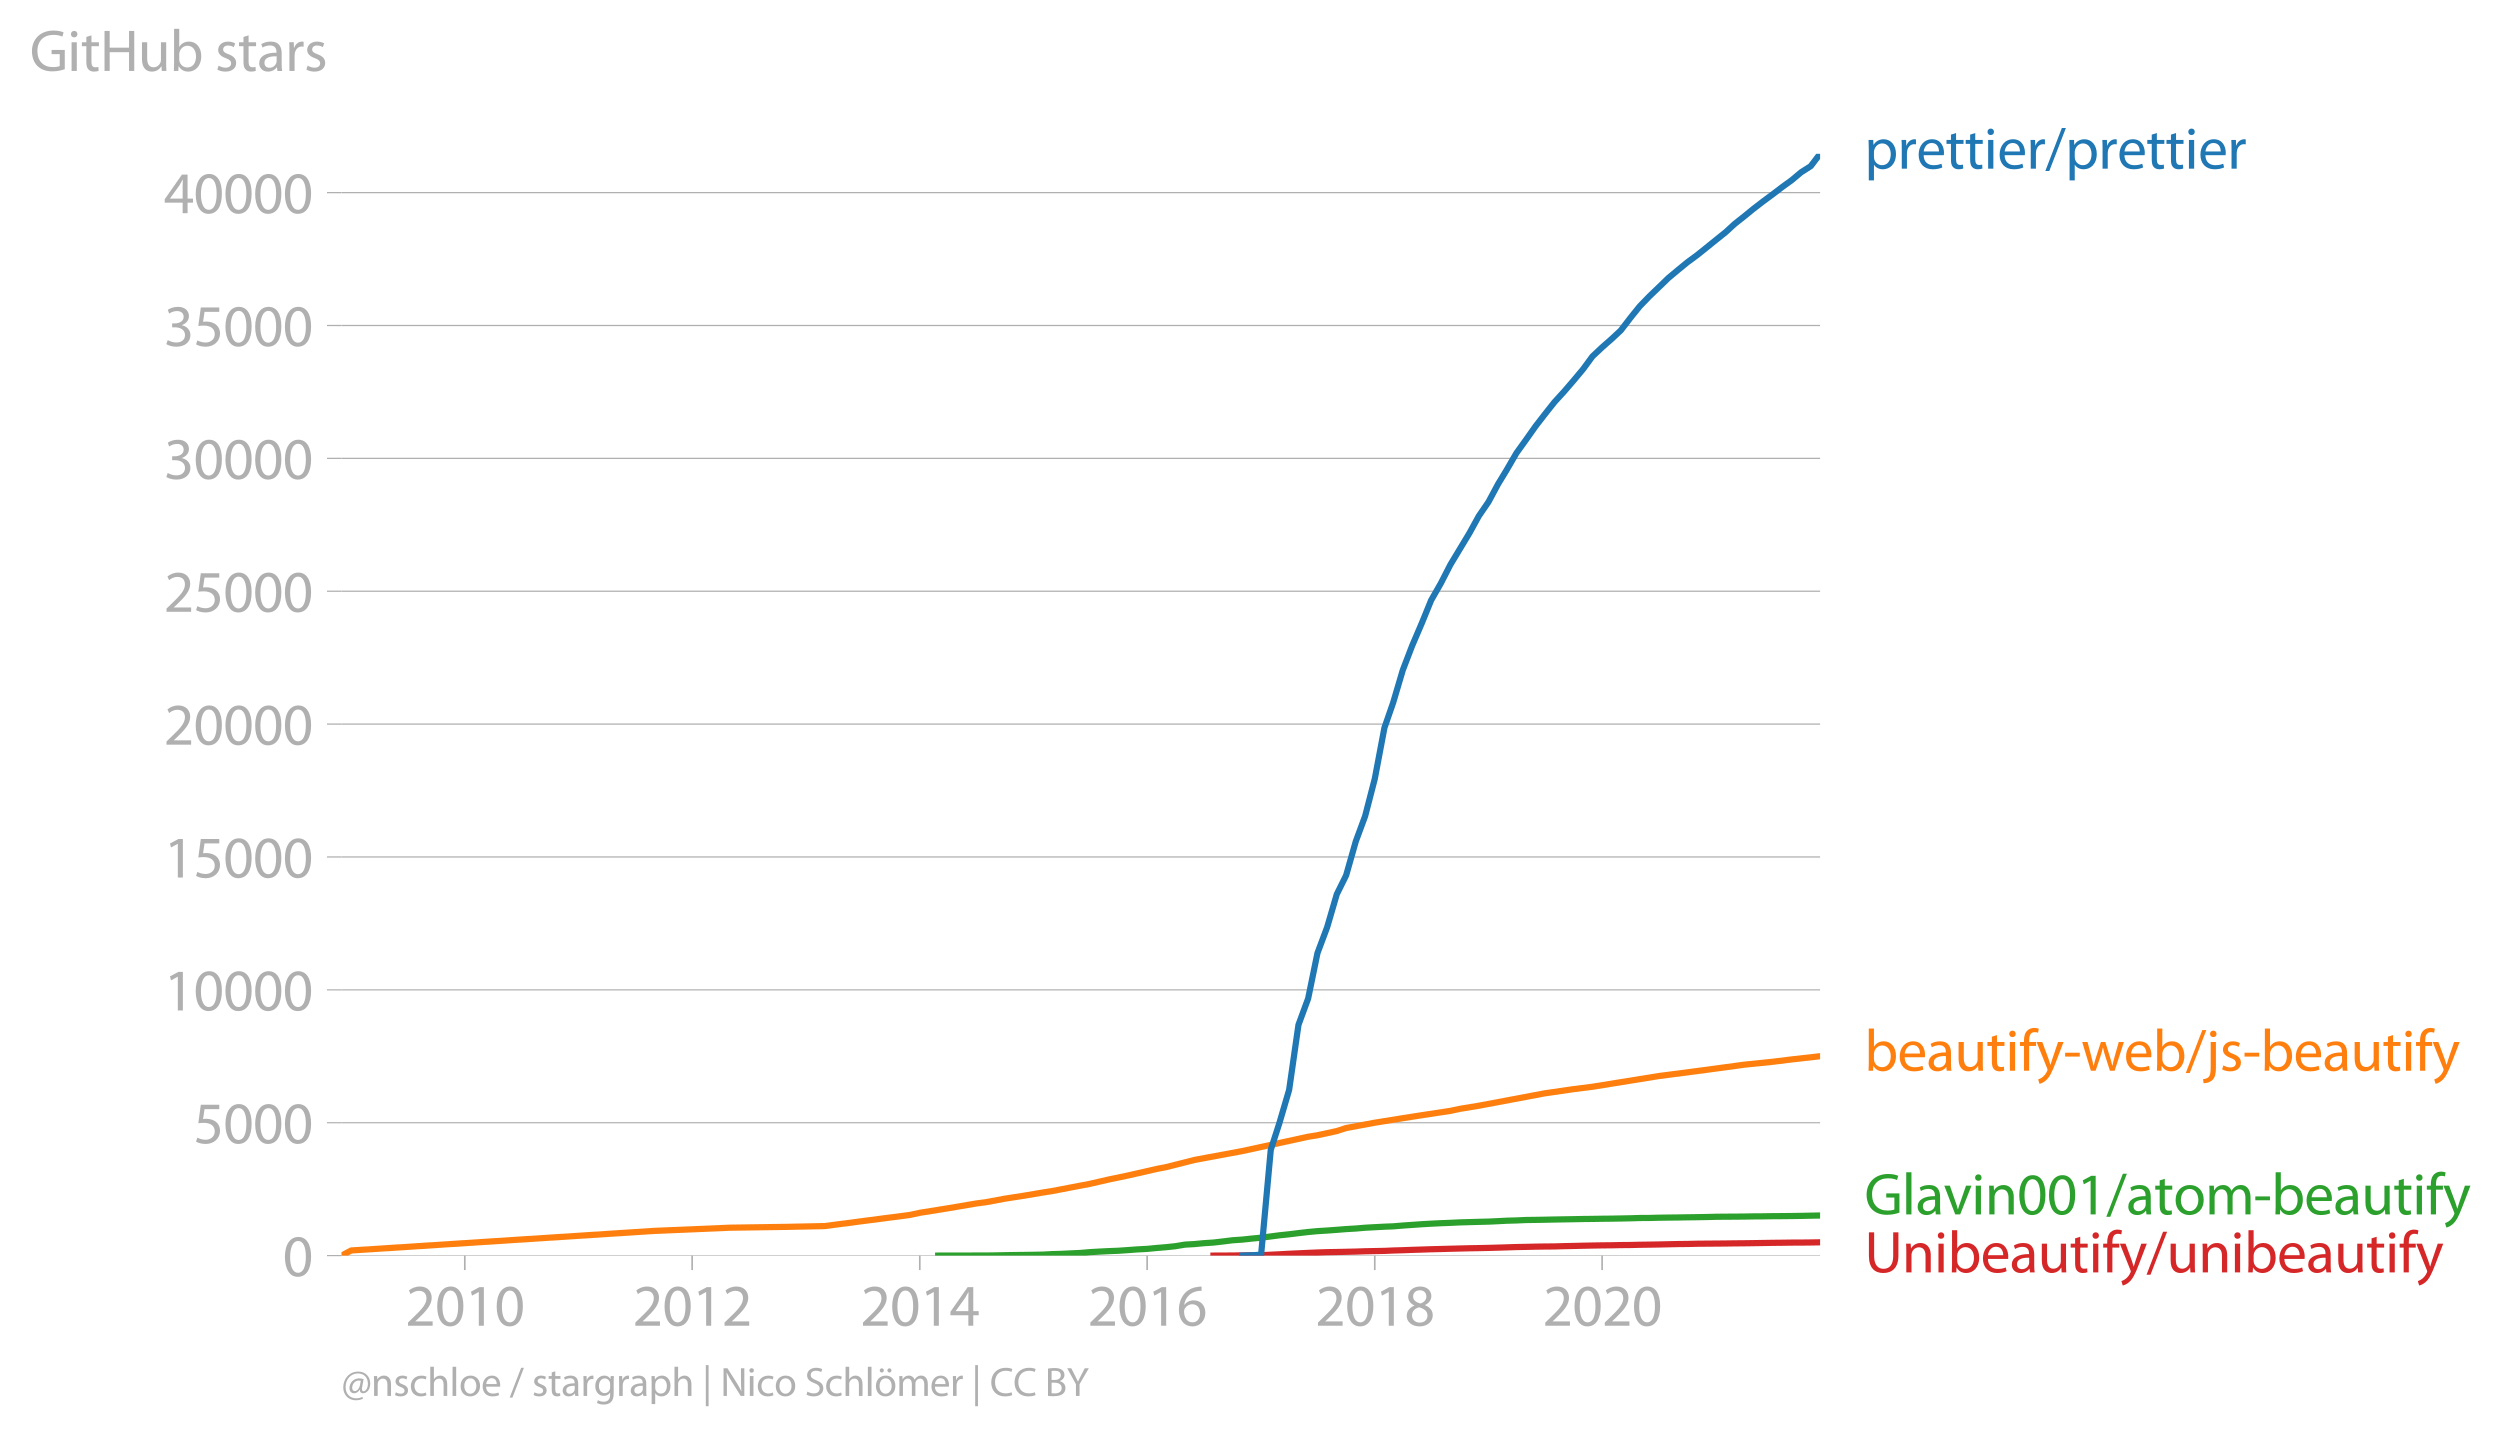 <svg xmlns:xlink="http://www.w3.org/1999/xlink" width="805.077" height="462.38" viewBox="0 0 603.808 346.785" xmlns="http://www.w3.org/2000/svg"><defs><style>*{stroke-linejoin:round;stroke-linecap:butt}</style></defs><g id="figure_1"><path d="M0 346.785h603.808V0H0v346.785z" style="fill:none" id="patch_1"/><g id="axes_1"><path d="M82.476 303.258h357.12V37.146H82.476v266.112z" style="fill:none" id="patch_2"/><g id="matplotlib.axis_1"><g id="xtick_1"><g id="line2d_1"><defs><path id="me0b504669b" d="M0 0v3.5" style="stroke:#b0b0b0;stroke-width:.4"/></defs><use xlink:href="#me0b504669b" x="112.261" y="303.258" style="fill:#b0b0b0;stroke:#b0b0b0;stroke-width:.4"/></g><g style="fill:#b0b0b0" transform="matrix(.14 0 0 -.14 97.898 320.198)" id="text_1"><defs><path id="MyriadPro-Regular-32" d="M2944 0v467H1075v13l333 307c877 845 1434 1466 1434 2234 0 595-378 1209-1274 1209-480 0-890-179-1178-422l180-397c192 160 505 352 883 352 621 0 825-390 825-813-6-627-486-1164-1548-2176L288 346V0h2656z" transform="scale(.016)"/><path id="MyriadPro-Regular-30" d="M1677 4230c-845 0-1447-768-1447-2163C243 691 794-70 1606-70c922 0 1447 780 1447 2195 0 1325-499 2105-1376 2105zm-32-435c582 0 845-672 845-1696 0-1062-276-1734-852-1734-512 0-844 614-844 1696 0 1133 358 1734 851 1734z" transform="scale(.016)"/><path id="MyriadPro-Regular-31" d="M1510 0h544v4160h-480l-908-486 108-429 724 390h12V0z" transform="scale(.016)"/></defs><use xlink:href="#MyriadPro-Regular-32"/><use xlink:href="#MyriadPro-Regular-30" x="51.3"/><use xlink:href="#MyriadPro-Regular-31" x="102.6"/><use xlink:href="#MyriadPro-Regular-30" x="153.9"/></g></g><g id="xtick_2"><use xlink:href="#me0b504669b" x="167.168" y="303.258" style="fill:#b0b0b0;stroke:#b0b0b0;stroke-width:.4" id="line2d_2"/><g style="fill:#b0b0b0" transform="matrix(.14 0 0 -.14 152.805 320.198)" id="text_2"><use xlink:href="#MyriadPro-Regular-32"/><use xlink:href="#MyriadPro-Regular-30" x="51.3"/><use xlink:href="#MyriadPro-Regular-31" x="102.6"/><use xlink:href="#MyriadPro-Regular-32" x="153.9"/></g></g><g id="xtick_3"><use xlink:href="#me0b504669b" x="222.15" y="303.258" style="fill:#b0b0b0;stroke:#b0b0b0;stroke-width:.4" id="line2d_3"/><g style="fill:#b0b0b0" transform="matrix(.14 0 0 -.14 207.787 320.198)" id="text_3"><defs><path id="MyriadPro-Regular-34" d="M2560 0v1133h582v441h-582v2586h-608L96 1504v-371h1933V0h531zM666 1574v13l1017 1415c115 192 218 371 346 614h19c-13-218-19-435-19-653V1574H666z" transform="scale(.016)"/></defs><use xlink:href="#MyriadPro-Regular-32"/><use xlink:href="#MyriadPro-Regular-30" x="51.3"/><use xlink:href="#MyriadPro-Regular-31" x="102.6"/><use xlink:href="#MyriadPro-Regular-34" x="153.9"/></g></g><g id="xtick_4"><use xlink:href="#me0b504669b" x="277.057" y="303.258" style="fill:#b0b0b0;stroke:#b0b0b0;stroke-width:.4" id="line2d_4"/><g style="fill:#b0b0b0" transform="matrix(.14 0 0 -.14 262.694 320.198)" id="text_4"><defs><path id="MyriadPro-Regular-36" d="M2662 4224c-102 0-243-6-409-32-525-64-986-275-1331-614-410-410-704-1056-704-1876C218 621 800-70 1690-70c864 0 1382 704 1382 1465 0 813-518 1344-1254 1344-461 0-807-217-1005-480h-19c96 685 563 1331 1446 1479 160 25 307 32 422 25v461zM1690 365c-589 0-903 505-916 1190 0 103 26 186 64 250 154 301 468 512 807 512 518 0 857-359 857-954s-326-998-806-998h-6z" transform="scale(.016)"/></defs><use xlink:href="#MyriadPro-Regular-32"/><use xlink:href="#MyriadPro-Regular-30" x="51.3"/><use xlink:href="#MyriadPro-Regular-31" x="102.6"/><use xlink:href="#MyriadPro-Regular-36" x="153.9"/></g></g><g id="xtick_5"><use xlink:href="#me0b504669b" x="332.039" y="303.258" style="fill:#b0b0b0;stroke:#b0b0b0;stroke-width:.4" id="line2d_5"/><g style="fill:#b0b0b0" transform="matrix(.14 0 0 -.14 317.676 320.198)" id="text_5"><defs><path id="MyriadPro-Regular-38" d="M1062 2170c-512-218-825-589-825-1114C237 448 762-70 1632-70c794 0 1414 486 1414 1209 0 506-320 871-838 1075v20c512 243 685 620 685 972 0 519-403 1024-1210 1024-729 0-1286-448-1286-1107 0-358 198-717 659-934l6-19zm583-1831c-531 0-851 371-832 794 0 397 262 717 749 857 563-160 915-403 915-908 0-423-327-743-832-743zm6 3488c506 0 704-345 704-678 0-378-275-634-633-755-480 128-794 352-794 768 0 358 256 665 723 665z" transform="scale(.016)"/></defs><use xlink:href="#MyriadPro-Regular-32"/><use xlink:href="#MyriadPro-Regular-30" x="51.3"/><use xlink:href="#MyriadPro-Regular-31" x="102.6"/><use xlink:href="#MyriadPro-Regular-38" x="153.9"/></g></g><g id="xtick_6"><use xlink:href="#me0b504669b" x="386.946" y="303.258" style="fill:#b0b0b0;stroke:#b0b0b0;stroke-width:.4" id="line2d_6"/><g style="fill:#b0b0b0" transform="matrix(.14 0 0 -.14 372.583 320.198)" id="text_6"><use xlink:href="#MyriadPro-Regular-32"/><use xlink:href="#MyriadPro-Regular-30" x="51.3"/><use xlink:href="#MyriadPro-Regular-32" x="102.6"/><use xlink:href="#MyriadPro-Regular-30" x="153.9"/></g></g></g><g id="matplotlib.axis_2"><g id="ytick_1"><path d="M82.476 303.258h357.12" clip-path="url(#p95ea63a67c)" style="fill:none;stroke:#b0b0b0;stroke-width:.3;stroke-linecap:square" id="line2d_7"/><g id="line2d_8"><defs><path id="m3ada823ce2" d="M0 0h-3.5" style="stroke:#b0b0b0;stroke-width:.3"/></defs><use xlink:href="#m3ada823ce2" x="82.476" y="303.258" style="fill:#b0b0b0;stroke:#b0b0b0;stroke-width:.3"/></g><use xlink:href="#MyriadPro-Regular-30" style="fill:#b0b0b0" transform="matrix(.14 0 0 -.14 68.295 308.228)" id="text_7"/></g><g id="ytick_2"><path d="M82.476 271.166h357.12" clip-path="url(#p95ea63a67c)" style="fill:none;stroke:#b0b0b0;stroke-width:.3;stroke-linecap:square" id="line2d_9"/><use xlink:href="#m3ada823ce2" x="82.476" y="271.166" style="fill:#b0b0b0;stroke:#b0b0b0;stroke-width:.3" id="line2d_10"/><g style="fill:#b0b0b0" transform="matrix(.14 0 0 -.14 46.75 276.136)" id="text_8"><defs><path id="MyriadPro-Regular-35" d="M2771 4160H781L512 2163c154 19 339 45 576 45 832 0 1190-384 1197-922 0-556-455-902-986-902-377 0-717 128-889 230L269 186C467 58 851-70 1306-70c902 0 1548 608 1548 1420 0 525-268 884-595 1069-256 154-576 224-896 224-153 0-243-13-339-25l160 1068h1587v474z" transform="scale(.016)"/></defs><use xlink:href="#MyriadPro-Regular-35"/><use xlink:href="#MyriadPro-Regular-30" x="51.3"/><use xlink:href="#MyriadPro-Regular-30" x="102.6"/><use xlink:href="#MyriadPro-Regular-30" x="153.9"/></g></g><g id="ytick_3"><path d="M82.476 239.074h357.12" clip-path="url(#p95ea63a67c)" style="fill:none;stroke:#b0b0b0;stroke-width:.3;stroke-linecap:square" id="line2d_11"/><use xlink:href="#m3ada823ce2" x="82.476" y="239.074" style="fill:#b0b0b0;stroke:#b0b0b0;stroke-width:.3" id="line2d_12"/><g style="fill:#b0b0b0" transform="matrix(.14 0 0 -.14 39.568 244.044)" id="text_9"><use xlink:href="#MyriadPro-Regular-31"/><use xlink:href="#MyriadPro-Regular-30" x="51.3"/><use xlink:href="#MyriadPro-Regular-30" x="102.6"/><use xlink:href="#MyriadPro-Regular-30" x="153.9"/><use xlink:href="#MyriadPro-Regular-30" x="205.2"/></g></g><g id="ytick_4"><path d="M82.476 206.982h357.12" clip-path="url(#p95ea63a67c)" style="fill:none;stroke:#b0b0b0;stroke-width:.3;stroke-linecap:square" id="line2d_13"/><use xlink:href="#m3ada823ce2" x="82.476" y="206.982" style="fill:#b0b0b0;stroke:#b0b0b0;stroke-width:.3" id="line2d_14"/><g style="fill:#b0b0b0" transform="matrix(.14 0 0 -.14 39.568 211.952)" id="text_10"><use xlink:href="#MyriadPro-Regular-31"/><use xlink:href="#MyriadPro-Regular-35" x="51.3"/><use xlink:href="#MyriadPro-Regular-30" x="102.6"/><use xlink:href="#MyriadPro-Regular-30" x="153.9"/><use xlink:href="#MyriadPro-Regular-30" x="205.2"/></g></g><g id="ytick_5"><path d="M82.476 174.89h357.12" clip-path="url(#p95ea63a67c)" style="fill:none;stroke:#b0b0b0;stroke-width:.3;stroke-linecap:square" id="line2d_15"/><use xlink:href="#m3ada823ce2" x="82.476" y="174.89" style="fill:#b0b0b0;stroke:#b0b0b0;stroke-width:.3" id="line2d_16"/><g style="fill:#b0b0b0" transform="matrix(.14 0 0 -.14 39.568 179.86)" id="text_11"><use xlink:href="#MyriadPro-Regular-32"/><use xlink:href="#MyriadPro-Regular-30" x="51.3"/><use xlink:href="#MyriadPro-Regular-30" x="102.6"/><use xlink:href="#MyriadPro-Regular-30" x="153.9"/><use xlink:href="#MyriadPro-Regular-30" x="205.2"/></g></g><g id="ytick_6"><path d="M82.476 142.798h357.12" clip-path="url(#p95ea63a67c)" style="fill:none;stroke:#b0b0b0;stroke-width:.3;stroke-linecap:square" id="line2d_17"/><use xlink:href="#m3ada823ce2" x="82.476" y="142.798" style="fill:#b0b0b0;stroke:#b0b0b0;stroke-width:.3" id="line2d_18"/><g style="fill:#b0b0b0" transform="matrix(.14 0 0 -.14 39.568 147.768)" id="text_12"><use xlink:href="#MyriadPro-Regular-32"/><use xlink:href="#MyriadPro-Regular-35" x="51.3"/><use xlink:href="#MyriadPro-Regular-30" x="102.6"/><use xlink:href="#MyriadPro-Regular-30" x="153.9"/><use xlink:href="#MyriadPro-Regular-30" x="205.2"/></g></g><g id="ytick_7"><path d="M82.476 110.706h357.12" clip-path="url(#p95ea63a67c)" style="fill:none;stroke:#b0b0b0;stroke-width:.3;stroke-linecap:square" id="line2d_19"/><use xlink:href="#m3ada823ce2" x="82.476" y="110.706" style="fill:#b0b0b0;stroke:#b0b0b0;stroke-width:.3" id="line2d_20"/><g style="fill:#b0b0b0" transform="matrix(.14 0 0 -.14 39.568 115.676)" id="text_13"><defs><path id="MyriadPro-Regular-33" d="M269 211C474 77 883-70 1350-70c999 0 1517 582 1517 1248 0 582-416 966-928 1068v13c512 186 768 551 768 979 0 506-371 992-1190 992-448 0-871-160-1088-320l147-409c179 128 499 275 832 275 518 0 730-294 730-627 0-493-519-704-928-704H896v-423h314c544 0 1068-249 1075-832 6-345-218-806-941-806-390 0-762 160-922 262L269 211z" transform="scale(.016)"/></defs><use xlink:href="#MyriadPro-Regular-33"/><use xlink:href="#MyriadPro-Regular-30" x="51.3"/><use xlink:href="#MyriadPro-Regular-30" x="102.6"/><use xlink:href="#MyriadPro-Regular-30" x="153.9"/><use xlink:href="#MyriadPro-Regular-30" x="205.2"/></g></g><g id="ytick_8"><path d="M82.476 78.615h357.12" clip-path="url(#p95ea63a67c)" style="fill:none;stroke:#b0b0b0;stroke-width:.3;stroke-linecap:square" id="line2d_21"/><use xlink:href="#m3ada823ce2" x="82.476" y="78.615" style="fill:#b0b0b0;stroke:#b0b0b0;stroke-width:.3" id="line2d_22"/><g style="fill:#b0b0b0" transform="matrix(.14 0 0 -.14 39.568 83.585)" id="text_14"><use xlink:href="#MyriadPro-Regular-33"/><use xlink:href="#MyriadPro-Regular-35" x="51.3"/><use xlink:href="#MyriadPro-Regular-30" x="102.6"/><use xlink:href="#MyriadPro-Regular-30" x="153.9"/><use xlink:href="#MyriadPro-Regular-30" x="205.2"/></g></g><g id="ytick_9"><path d="M82.476 46.523h357.12" clip-path="url(#p95ea63a67c)" style="fill:none;stroke:#b0b0b0;stroke-width:.3;stroke-linecap:square" id="line2d_23"/><use xlink:href="#m3ada823ce2" x="82.476" y="46.523" style="fill:#b0b0b0;stroke:#b0b0b0;stroke-width:.3" id="line2d_24"/><g style="fill:#b0b0b0" transform="matrix(.14 0 0 -.14 39.568 51.493)" id="text_15"><use xlink:href="#MyriadPro-Regular-34"/><use xlink:href="#MyriadPro-Regular-30" x="51.3"/><use xlink:href="#MyriadPro-Regular-30" x="102.6"/><use xlink:href="#MyriadPro-Regular-30" x="153.9"/><use xlink:href="#MyriadPro-Regular-30" x="205.2"/></g></g><g style="fill:#b0b0b0" transform="matrix(.14 0 0 -.14 7.2 17.14)" id="text_16"><defs><path id="MyriadPro-Regular-47" d="M3770 2266H2349v-448h877V531c-128-64-378-115-743-115-1005 0-1664 646-1664 1741 0 1081 685 1734 1735 1734 435 0 723-83 953-185l135 454c-186 90-576 198-1076 198-1446 0-2329-940-2336-2227 0-672 231-1248 602-1606 422-403 960-570 1613-570 582 0 1075 147 1325 237v2074z" transform="scale(.016)"/><path id="MyriadPro-Regular-69" d="M1030 0v3098H467V0h563zM749 4320c-205 0-352-154-352-352 0-192 141-346 339-346 224 0 365 154 358 346 0 198-134 352-345 352z" transform="scale(.016)"/><path id="MyriadPro-Regular-74" d="M595 3667v-569H115v-429h480V979c0-365 58-640 218-806C947 19 1158-70 1421-70c217 0 390 38 499 83l-26 422c-83-25-172-38-326-38-314 0-422 217-422 601v1671h806v429h-806v742l-551-173z" transform="scale(.016)"/><path id="MyriadPro-Regular-48" d="M486 4314V0h557v2022h2087V0h563v4314h-563V2509H1043v1805H486z" transform="scale(.016)"/><path id="MyriadPro-Regular-75" d="M3059 3098h-563V1197c0-103-19-205-51-288-103-250-365-512-743-512-512 0-691 397-691 985v1716H448V1286C448 198 1030-70 1517-70c550 0 877 326 1024 576h13l32-506h499c-19 243-26 525-26 845v2253z" transform="scale(.016)"/><path id="MyriadPro-Regular-62" d="M467 800c0-275-13-589-25-800h486l26 512h19c230-410 589-582 1037-582 691 0 1388 550 1388 1657 7 941-537 1581-1305 1581-499 0-858-224-1056-570h-13v1946H467V800zm557 998c0 90 19 167 32 231 115 429 474 691 858 691 601 0 921-531 921-1152 0-710-352-1190-941-1190-409 0-736 268-844 659-13 64-26 134-26 205v556z" transform="scale(.016)"/><path id="MyriadPro-Regular-73" d="M250 147C467 19 781-70 1120-70c736 0 1158 390 1158 934 0 461-275 730-812 934-404 154-589 269-589 525 0 231 185 423 518 423 288 0 512-103 634-180l141 410c-173 102-448 192-762 192-666 0-1069-410-1069-909 0-371 263-678 819-877 416-153 576-300 576-569 0-256-192-461-601-461-282 0-576 115-743 224L250 147z" transform="scale(.016)"/><path id="MyriadPro-Regular-61" d="M2643 1901c0 621-230 1267-1177 1267-391 0-762-109-1018-275l128-371c218 140 518 230 806 230 634 0 704-461 704-717v-64C890 1978 224 1568 224 819c0-448 320-889 947-889 442 0 775 217 947 460h20l44-390h512c-38 211-51 474-51 742v1159zm-544-858c0-57-13-121-32-179-89-262-345-518-749-518-288 0-531 172-531 537 0 602 698 711 1312 698v-538z" transform="scale(.016)"/><path id="MyriadPro-Regular-72" d="M467 0h557v1651c0 96 13 186 26 263 76 422 358 723 755 723 77 0 134-7 192-19v531c-51 13-96 19-160 19-378 0-717-262-858-678h-25l-20 608H442c19-288 25-602 25-967V0z" transform="scale(.016)"/></defs><use xlink:href="#MyriadPro-Regular-47"/><use xlink:href="#MyriadPro-Regular-69" x="64.6"/><use xlink:href="#MyriadPro-Regular-74" x="88"/><use xlink:href="#MyriadPro-Regular-48" x="121.1"/><use xlink:href="#MyriadPro-Regular-75" x="186.3"/><use xlink:href="#MyriadPro-Regular-62" x="241.4"/><use xlink:href="#MyriadPro-Regular-20" x="298.3"/><use xlink:href="#MyriadPro-Regular-73" x="319.5"/><use xlink:href="#MyriadPro-Regular-74" x="359.1"/><use xlink:href="#MyriadPro-Regular-61" x="392.2"/><use xlink:href="#MyriadPro-Regular-72" x="440.4"/><use xlink:href="#MyriadPro-Regular-73" x="473.1"/></g></g><path d="m293.078 303.258 2.331-.007 2.257-.02 2.332-.018 2.256-.026 2.332-.032 2.331-.11 2.106-.102 2.332-.128 2.256-.103 2.332-.11 2.257-.095 2.331-.077 2.332-.039 2.256-.051 2.332-.052 2.256-.077 2.332-.045 2.332-.045 2.106-.096 2.331-.064 2.257-.09 2.331-.07 2.257-.077 2.332-.058 2.331-.064 2.257-.058 2.331-.058 2.257-.038 2.331-.052 2.332-.064 2.106-.064 2.332-.077 2.256-.039 2.332-.057 2.256-.033 2.332-.019 2.332-.07 2.256-.045 2.332-.058 2.256-.045 2.332-.039 2.332-.025 2.18-.045 2.332-.02 2.257-.057 2.332-.032 2.256-.039 2.332-.051 2.331-.051 2.257-.02 2.331-.057 2.257-.02 2.331-.019 2.332-.02 2.106-.031 2.332-.02 2.256-.032 2.332-.038 2.256-.039 2.332-.025 2.332-.032 2.256-.007 2.332-.026 2.256-.038" clip-path="url(#p95ea63a67c)" style="fill:none;stroke:#d62728;stroke-width:1.5;stroke-linecap:square" id="line2d_25"/><path d="m226.588 303.258 2.332-.007h2.256l2.332-.006 2.256-.007h2.332l2.331-.032 2.257-.045 2.331-.038 2.257-.026 2.332-.032 2.331-.045 2.106-.115 2.332-.071 2.256-.11 2.332-.108 2.256-.193 2.332-.135 2.332-.115 2.256-.09 2.332-.16 2.256-.167 2.332-.122 2.332-.225 2.18-.18 2.333-.244 2.256-.378 2.332-.135 2.256-.212 2.332-.154 2.331-.27 2.257-.282 2.332-.16 2.256-.238 2.332-.224 2.331-.302 2.106-.276 2.332-.244 2.256-.282 2.332-.27 2.257-.212 2.331-.141 2.332-.173 2.256-.18 2.332-.135 2.256-.192 2.332-.129 2.332-.122 2.106-.083 2.331-.193 2.257-.154 2.331-.167 2.257-.128 2.332-.115 2.331-.09 2.257-.11 2.331-.064 2.257-.064 2.331-.058 2.332-.109 2.106-.109 2.332-.064 2.256-.103 2.332-.032 2.256-.038 2.332-.052 2.332-.038 2.256-.039 2.332-.045 2.256-.025 2.332-.039 2.332-.025 2.18-.039 2.332-.045 2.257-.07 2.332-.013 2.256-.058 2.332-.032 2.331-.026 2.257-.038 2.331-.032 2.257-.039 2.331-.058 2.332-.025 2.106-.007 2.332-.025 2.256-.039 2.332-.013 2.256-.038 2.332-.013 2.332-.026 2.256-.032 2.332-.051 2.256-.039" clip-path="url(#p95ea63a67c)" style="fill:none;stroke:#2ca02c;stroke-width:1.5;stroke-linecap:square" id="line2d_26"/><path d="m82.476 303.258 2.332-1.24 73.184-4.73 18.277-.77 13.84-.205 9.025-.186 20.685-2.702 2.331-.507 6.77-1.085 6.844-1.162 2.332-.308 4.588-.854 4.588-.712 4.663-.79 2.106-.327 4.588-.88 4.588-.872 4.664-1.072 4.588-.956 6.92-1.58 2.18-.416 6.92-1.753 11.509-2.137 15.945-3.466 2.257-.36 4.663-1.013 2.256-.732 6.92-1.284 6.77-1.09 4.587-.72 6.92-1.052 2.257-.482 4.588-.757 15.945-2.997 6.92-1.008 4.588-.578 16.021-2.586 11.508-1.502 9.1-1.239 6.845-.7 4.664-.577 6.844-.77h0" clip-path="url(#p95ea63a67c)" style="fill:none;stroke:#ff7f0e;stroke-width:1.5;stroke-linecap:square" id="line2d_27"/><g style="fill:#1f77b4" transform="matrix(.14 0 0 -.14 450.31 40.73)" id="text_17"><defs><path id="MyriadPro-Regular-70" d="M467-1267h557V416h13c185-307 544-486 953-486 730 0 1408 550 1408 1664 0 940-563 1574-1312 1574-505 0-870-224-1100-602h-13l-26 532H442c12-295 25-615 25-1012v-3353zm557 3059c0 77 19 160 38 230 109 423 468 698 852 698 595 0 921-531 921-1152 0-710-345-1197-941-1197-403 0-742 269-844 659-13 71-26 148-26 231v531z" transform="scale(.016)"/><path id="MyriadPro-Regular-65" d="M2957 1446c6 58 19 148 19 263 0 569-269 1459-1280 1459-902 0-1453-736-1453-1670C243 563 813-70 1766-70c493 0 832 108 1031 198l-96 403c-211-89-455-160-858-160-563 0-1049 314-1062 1075h2176zM787 1850c45 390 295 915 864 915 634 0 787-557 781-915H787z" transform="scale(.016)"/><path id="MyriadPro-Regular-2f" d="m422-256 1792 4640h-435L-6-256h428z" transform="scale(.016)"/></defs><use xlink:href="#MyriadPro-Regular-70"/><use xlink:href="#MyriadPro-Regular-72" x="56.9"/><use xlink:href="#MyriadPro-Regular-65" x="89.6"/><use xlink:href="#MyriadPro-Regular-74" x="139.7"/><use xlink:href="#MyriadPro-Regular-74" x="172.8"/><use xlink:href="#MyriadPro-Regular-69" x="205.9"/><use xlink:href="#MyriadPro-Regular-65" x="229.3"/><use xlink:href="#MyriadPro-Regular-72" x="279.4"/><use xlink:href="#MyriadPro-Regular-2f" x="312.1"/><use xlink:href="#MyriadPro-Regular-70" x="346.4"/><use xlink:href="#MyriadPro-Regular-72" x="403.3"/><use xlink:href="#MyriadPro-Regular-65" x="436"/><use xlink:href="#MyriadPro-Regular-74" x="486.1"/><use xlink:href="#MyriadPro-Regular-74" x="519.2"/><use xlink:href="#MyriadPro-Regular-69" x="552.3"/><use xlink:href="#MyriadPro-Regular-65" x="575.7"/><use xlink:href="#MyriadPro-Regular-72" x="625.8"/></g><g style="fill:#ff7f0e" transform="matrix(.14 0 0 -.14 450.31 258.6)" id="text_18"><defs><path id="MyriadPro-Regular-66" d="M1082 0v2669h748v429h-748v166c0 474 121 896 601 896 160 0 275-32 359-70l76 435c-108 45-281 89-480 89-262 0-544-83-755-288-262-249-358-646-358-1081v-147H90v-429h435V0h557z" transform="scale(.016)"/><path id="MyriadPro-Regular-79" d="M58 3098 1203 243c26-70 39-115 39-147s-20-77-45-134c-128-288-320-506-474-628-166-140-352-230-493-275l141-473c141 25 416 121 691 364 384 333 660 877 1063 1940l845 2208h-596l-614-1818c-77-224-141-461-198-646h-13c-51 185-128 428-199 633L672 3098H58z" transform="scale(.016)"/><path id="MyriadPro-Regular-2d" d="M192 1939v-416h1581v416H192z" transform="scale(.016)"/><path id="MyriadPro-Regular-77" d="M115 3098 1050 0h512l499 1472c109 333 205 653 281 1024h13c77-365 167-672 275-1018L3104 0h512l998 3098h-556l-442-1556c-102-364-186-691-237-1004h-19c-70 313-160 640-275 1011l-480 1549h-474l-505-1575c-103-339-205-672-276-985h-19c-57 320-141 640-230 985L691 3098H115z" transform="scale(.016)"/><path id="MyriadPro-Regular-6a" d="M-230-1350c300 0 710 102 960 352 275 281 371 672 371 1273v2823H538V493c0-743-58-992-212-1165C192-819-32-890-288-909l58-441zM826 4320c-212 0-359-154-359-352 0-186 135-346 346-346 224 0 358 160 352 346 0 198-135 352-339 352z" transform="scale(.016)"/></defs><use xlink:href="#MyriadPro-Regular-62"/><use xlink:href="#MyriadPro-Regular-65" x="56.9"/><use xlink:href="#MyriadPro-Regular-61" x="107"/><use xlink:href="#MyriadPro-Regular-75" x="155.2"/><use xlink:href="#MyriadPro-Regular-74" x="210.3"/><use xlink:href="#MyriadPro-Regular-69" x="243.4"/><use xlink:href="#MyriadPro-Regular-66" x="266.8"/><use xlink:href="#MyriadPro-Regular-79" x="296"/><use xlink:href="#MyriadPro-Regular-2d" x="343.1"/><use xlink:href="#MyriadPro-Regular-77" x="373.8"/><use xlink:href="#MyriadPro-Regular-65" x="447.4"/><use xlink:href="#MyriadPro-Regular-62" x="497.5"/><use xlink:href="#MyriadPro-Regular-2f" x="554.4"/><use xlink:href="#MyriadPro-Regular-6a" x="588.7"/><use xlink:href="#MyriadPro-Regular-73" x="613"/><use xlink:href="#MyriadPro-Regular-2d" x="652.6"/><use xlink:href="#MyriadPro-Regular-62" x="683.3"/><use xlink:href="#MyriadPro-Regular-65" x="740.2"/><use xlink:href="#MyriadPro-Regular-61" x="790.3"/><use xlink:href="#MyriadPro-Regular-75" x="838.5"/><use xlink:href="#MyriadPro-Regular-74" x="893.6"/><use xlink:href="#MyriadPro-Regular-69" x="926.7"/><use xlink:href="#MyriadPro-Regular-66" x="950.1"/><use xlink:href="#MyriadPro-Regular-79" x="979.3"/></g><g style="fill:#2ca02c" transform="matrix(.14 0 0 -.14 450.31 293.307)" id="text_19"><defs><path id="MyriadPro-Regular-6c" d="M467 0h563v4544H467V0z" transform="scale(.016)"/><path id="MyriadPro-Regular-76" d="M83 3098 1261 0h537l1216 3098h-588l-602-1741c-102-282-192-538-262-794h-20c-64 256-147 512-249 794L685 3098H83z" transform="scale(.016)"/><path id="MyriadPro-Regular-6e" d="M467 0h563v1862c0 96 13 192 39 263 96 313 384 576 755 576 531 0 717-416 717-915V0h563v1850c0 1062-666 1318-1094 1318-512 0-871-288-1024-582h-13l-32 512H442c19-256 25-519 25-839V0z" transform="scale(.016)"/><path id="MyriadPro-Regular-6f" d="M1779 3168c-857 0-1536-608-1536-1645C243 544 890-70 1728-70c749 0 1542 499 1542 1644 0 948-601 1594-1491 1594zm-13-422c666 0 928-666 928-1191 0-697-403-1203-940-1203-551 0-941 512-941 1190 0 589 288 1204 953 1204z" transform="scale(.016)"/><path id="MyriadPro-Regular-6d" d="M467 0h551v1869c0 96 12 192 44 275 90 282 346 563 698 563 429 0 646-358 646-851V0h551v1914c0 102 19 204 45 281 96 275 345 512 665 512 455 0 672-358 672-953V0h551v1824c0 1075-608 1344-1018 1344-294 0-499-77-685-218-128-96-249-230-345-403h-13c-135 365-455 621-877 621-512 0-800-275-973-570h-19l-26 500H442c19-256 25-519 25-839V0z" transform="scale(.016)"/></defs><use xlink:href="#MyriadPro-Regular-47"/><use xlink:href="#MyriadPro-Regular-6c" x="64.6"/><use xlink:href="#MyriadPro-Regular-61" x="88.2"/><use xlink:href="#MyriadPro-Regular-76" x="136.4"/><use xlink:href="#MyriadPro-Regular-69" x="184.5"/><use xlink:href="#MyriadPro-Regular-6e" x="207.9"/><use xlink:href="#MyriadPro-Regular-30" x="263.4"/><use xlink:href="#MyriadPro-Regular-30" x="314.7"/><use xlink:href="#MyriadPro-Regular-31" x="366"/><use xlink:href="#MyriadPro-Regular-2f" x="417.3"/><use xlink:href="#MyriadPro-Regular-61" x="451.6"/><use xlink:href="#MyriadPro-Regular-74" x="499.8"/><use xlink:href="#MyriadPro-Regular-6f" x="532.9"/><use xlink:href="#MyriadPro-Regular-6d" x="587.8"/><use xlink:href="#MyriadPro-Regular-2d" x="671.2"/><use xlink:href="#MyriadPro-Regular-62" x="701.9"/><use xlink:href="#MyriadPro-Regular-65" x="758.8"/><use xlink:href="#MyriadPro-Regular-61" x="808.9"/><use xlink:href="#MyriadPro-Regular-75" x="857.1"/><use xlink:href="#MyriadPro-Regular-74" x="912.2"/><use xlink:href="#MyriadPro-Regular-69" x="945.3"/><use xlink:href="#MyriadPro-Regular-66" x="968.7"/><use xlink:href="#MyriadPro-Regular-79" x="997.9"/></g><g style="fill:#d62728" transform="matrix(.14 0 0 -.14 450.31 307.307)" id="text_20"><defs><path id="MyriadPro-Regular-55" d="M480 4314V1773C480 435 1146-70 2029-70c934 0 1632 544 1632 1868v2516h-563V1760c0-954-410-1376-1050-1376-576 0-1005 410-1005 1376v2554H480z" transform="scale(.016)"/></defs><use xlink:href="#MyriadPro-Regular-55"/><use xlink:href="#MyriadPro-Regular-6e" x="64.7"/><use xlink:href="#MyriadPro-Regular-69" x="120.2"/><use xlink:href="#MyriadPro-Regular-62" x="143.6"/><use xlink:href="#MyriadPro-Regular-65" x="200.5"/><use xlink:href="#MyriadPro-Regular-61" x="250.6"/><use xlink:href="#MyriadPro-Regular-75" x="298.8"/><use xlink:href="#MyriadPro-Regular-74" x="353.9"/><use xlink:href="#MyriadPro-Regular-69" x="387"/><use xlink:href="#MyriadPro-Regular-66" x="410.4"/><use xlink:href="#MyriadPro-Regular-79" x="439.6"/><use xlink:href="#MyriadPro-Regular-2f" x="486.7"/><use xlink:href="#MyriadPro-Regular-75" x="521"/><use xlink:href="#MyriadPro-Regular-6e" x="576.1"/><use xlink:href="#MyriadPro-Regular-69" x="631.6"/><use xlink:href="#MyriadPro-Regular-62" x="655"/><use xlink:href="#MyriadPro-Regular-65" x="711.9"/><use xlink:href="#MyriadPro-Regular-61" x="762"/><use xlink:href="#MyriadPro-Regular-75" x="810.2"/><use xlink:href="#MyriadPro-Regular-74" x="865.3"/><use xlink:href="#MyriadPro-Regular-69" x="898.4"/><use xlink:href="#MyriadPro-Regular-66" x="921.8"/><use xlink:href="#MyriadPro-Regular-79" x="951"/></g><g style="fill:#b0b0b0" transform="matrix(.097 0 0 -.097 82.476 337.156)" id="text_21"><defs><path id="MyriadPro-Regular-40" d="M2867 1632c-70-397-409-870-781-870-281 0-422 204-422 486 0 621 454 1152 1018 1152 147 0 256-26 320-45l-135-723zm384-1773c-262-147-601-224-966-224-947 0-1645 666-1645 1735 0 1299 877 2131 1920 2131 992 0 1549-672 1549-1600 0-743-365-1178-691-1171-212 6-288 230-192 716l217 1159c-166 77-409 134-685 134-889 0-1516-723-1516-1517 0-505 320-806 691-806 384 0 678 186 902 563h26c-19-390 217-563 473-563 602 0 1140 563 1140 1523 0 1069-749 1856-1863 1856-1421 0-2336-1145-2336-2464C275 96 1165-672 2214-672c429 0 788 70 1140 256l-103 275z" transform="scale(.016)"/><path id="MyriadPro-Regular-63" d="M2579 538c-160-71-371-154-691-154-614 0-1075 442-1075 1158 0 647 384 1172 1094 1172 307 0 519-71 653-148l128 436c-154 76-448 160-781 160-1011 0-1664-692-1664-1645C243 570 851-70 1786-70c416 0 742 108 889 185l-96 423z" transform="scale(.016)"/><path id="MyriadPro-Regular-68" d="M467 0h563v1869c0 109 7 192 39 269 102 307 390 563 755 563 531 0 717-423 717-922V0h563v1843c0 1069-666 1325-1082 1325-211 0-409-64-576-160-172-96-313-237-403-397h-13v1933H467V0z" transform="scale(.016)"/><path id="MyriadPro-Regular-67" d="M3110 2246c0 378 13 628 26 852h-493l-25-468h-13c-135 256-429 538-967 538-710 0-1395-595-1395-1645C243 666 794 13 1562 13c480 0 812 230 985 518h13V186c0-781-422-1082-998-1082-384 0-704 115-909 243l-141-429c250-166 659-256 1030-256 391 0 826 90 1127 372 301 268 441 704 441 1414v1798zm-556-928c0-96-13-204-45-300-122-359-435-576-781-576-608 0-915 505-915 1113 0 717 384 1171 921 1171 410 0 685-268 788-595 25-77 32-160 32-256v-557z" transform="scale(.016)"/><path id="MyriadPro-Regular-7c" d="M550 4800v-6400h429v6400H550z" transform="scale(.016)"/><path id="MyriadPro-Regular-4e" d="M1011 0v1843c0 717-13 1235-45 1779l20 7c217-467 505-960 806-1440L3162 0h563v4314h-525V2509c0-672 13-1197 64-1773l-13-6c-205 441-454 896-774 1401L1094 4314H486V0h525z" transform="scale(.016)"/><path id="MyriadPro-Regular-53" d="M269 211C499 58 954-70 1370-70c1017 0 1510 582 1510 1248 0 633-371 985-1101 1267-595 230-857 429-857 832 0 294 224 646 812 646 391 0 679-128 820-205l153 455c-192 109-512 211-953 211-839 0-1396-499-1396-1171 0-608 436-973 1140-1223 582-224 812-454 812-857 0-435-332-736-902-736-384 0-749 128-998 281L269 211z" transform="scale(.016)"/><path id="MyriadPro-Regular-f6" d="M1165 3648c185 0 313 154 313 326 0 186-134 327-313 327s-327-147-327-327c0-172 135-326 320-326h7zm1184 0c185 0 313 154 313 326 0 186-134 327-313 327s-320-147-320-327c0-172 128-326 313-326h7zm-570-480c-857 0-1536-608-1536-1645C243 544 890-70 1728-70c749 0 1542 499 1542 1644 0 948-601 1594-1491 1594zm-13-422c666 0 928-666 928-1191 0-697-403-1203-940-1203-551 0-941 512-941 1190 0 589 288 1204 953 1204z" transform="scale(.016)"/><path id="MyriadPro-Regular-43" d="M3386 582c-224-108-570-179-909-179-1050 0-1658 679-1658 1735 0 1132 672 1779 1683 1779 359 0 660-77 871-179l134 454c-147 77-486 192-1024 192-1337 0-2253-915-2253-2266C230 704 1146-70 2362-70c524 0 934 108 1139 211l-115 441z" transform="scale(.016)"/><path id="MyriadPro-Regular-42" d="M486 13c186-26 480-51 864-51 704 0 1191 128 1492 403 217 211 364 493 364 864 0 640-480 979-889 1081v13c454 167 729 531 729 947 0 340-134 596-358 762-269 218-627 314-1184 314-390 0-774-39-1018-90V13zm557 3865c90 20 237 39 493 39 563 0 947-199 947-704 0-416-345-723-934-723h-506v1388zm0-1811h461c608 0 1114-243 1114-832 0-627-532-838-1108-838-198 0-358 6-467 25v1645z" transform="scale(.016)"/><path id="MyriadPro-Regular-59" d="M2010 0v1837l1446 2477h-634l-620-1191c-167-326-314-608-436-889h-12c-135 300-263 563-429 889L717 4314H83l1363-2484V0h564z" transform="scale(.016)"/></defs><use xlink:href="#MyriadPro-Regular-40"/><use xlink:href="#MyriadPro-Regular-6e" x="73.7"/><use xlink:href="#MyriadPro-Regular-73" x="129.2"/><use xlink:href="#MyriadPro-Regular-63" x="168.8"/><use xlink:href="#MyriadPro-Regular-68" x="213.6"/><use xlink:href="#MyriadPro-Regular-6c" x="269.1"/><use xlink:href="#MyriadPro-Regular-6f" x="292.7"/><use xlink:href="#MyriadPro-Regular-65" x="347.6"/><use xlink:href="#MyriadPro-Regular-20" x="397.7"/><use xlink:href="#MyriadPro-Regular-2f" x="418.9"/><use xlink:href="#MyriadPro-Regular-20" x="453.2"/><use xlink:href="#MyriadPro-Regular-73" x="474.4"/><use xlink:href="#MyriadPro-Regular-74" x="514"/><use xlink:href="#MyriadPro-Regular-61" x="547.1"/><use xlink:href="#MyriadPro-Regular-72" x="595.3"/><use xlink:href="#MyriadPro-Regular-67" x="628"/><use xlink:href="#MyriadPro-Regular-72" x="683.9"/><use xlink:href="#MyriadPro-Regular-61" x="716.6"/><use xlink:href="#MyriadPro-Regular-70" x="764.8"/><use xlink:href="#MyriadPro-Regular-68" x="821.7"/><use xlink:href="#MyriadPro-Regular-20" x="877.2"/><use xlink:href="#MyriadPro-Regular-7c" x="898.4"/><use xlink:href="#MyriadPro-Regular-20" x="922.3"/><use xlink:href="#MyriadPro-Regular-4e" x="943.5"/><use xlink:href="#MyriadPro-Regular-69" x="1009.3"/><use xlink:href="#MyriadPro-Regular-63" x="1032.7"/><use xlink:href="#MyriadPro-Regular-6f" x="1077.5"/><use xlink:href="#MyriadPro-Regular-20" x="1132.4"/><use xlink:href="#MyriadPro-Regular-53" x="1153.6"/><use xlink:href="#MyriadPro-Regular-63" x="1202.9"/><use xlink:href="#MyriadPro-Regular-68" x="1247.7"/><use xlink:href="#MyriadPro-Regular-6c" x="1303.2"/><use xlink:href="#MyriadPro-Regular-f6" x="1326.8"/><use xlink:href="#MyriadPro-Regular-6d" x="1381.7"/><use xlink:href="#MyriadPro-Regular-65" x="1465.1"/><use xlink:href="#MyriadPro-Regular-72" x="1515.2"/><use xlink:href="#MyriadPro-Regular-20" x="1547.9"/><use xlink:href="#MyriadPro-Regular-7c" x="1569.1"/><use xlink:href="#MyriadPro-Regular-20" x="1593"/><use xlink:href="#MyriadPro-Regular-43" x="1614.2"/><use xlink:href="#MyriadPro-Regular-43" x="1672.2"/><use xlink:href="#MyriadPro-Regular-20" x="1730.2"/><use xlink:href="#MyriadPro-Regular-42" x="1751.4"/><use xlink:href="#MyriadPro-Regular-59" x="1805.6"/></g><path d="m299.998 303.258 2.256-.077 2.332-.142 2.331-25.32 2.106-6.54 2.332-7.946 2.256-15.719 2.332-6.335 2.257-10.995 2.331-6.219 2.332-7.978 2.256-4.563 2.332-8.197 2.256-6.11 2.332-9.005 2.332-12.33 2.106-6.071 2.331-7.87 2.257-5.879 2.331-5.449 2.257-5.532 2.332-4.076 2.331-4.544 2.257-3.742 2.331-3.864 2.257-4.108 2.331-3.402 2.332-4.338 2.106-3.466 2.332-4.025 2.256-3.132 2.332-3.305 2.256-2.914 2.332-2.946 2.332-2.555 2.256-2.618 2.332-2.792 2.256-3.075 2.332-2.195 2.332-2.047 2.18-2.035 2.332-3.036 2.257-2.805 2.332-2.407 2.256-2.163 2.332-2.259 2.331-1.945 2.257-1.848 2.331-1.714 2.257-1.81 2.331-1.887 2.332-1.868 2.106-1.938 2.332-1.848 2.256-1.842 2.332-1.791 2.256-1.669 2.332-1.778 2.332-1.688 2.256-1.893 2.332-1.49 2.256-2.977" clip-path="url(#p95ea63a67c)" style="fill:none;stroke:#1f77b4;stroke-width:1.5;stroke-linecap:square" id="line2d_28"/></g></g><defs><clipPath id="p95ea63a67c"><path d="M82.476 37.146h357.12v266.112H82.476z"/></clipPath></defs></svg>